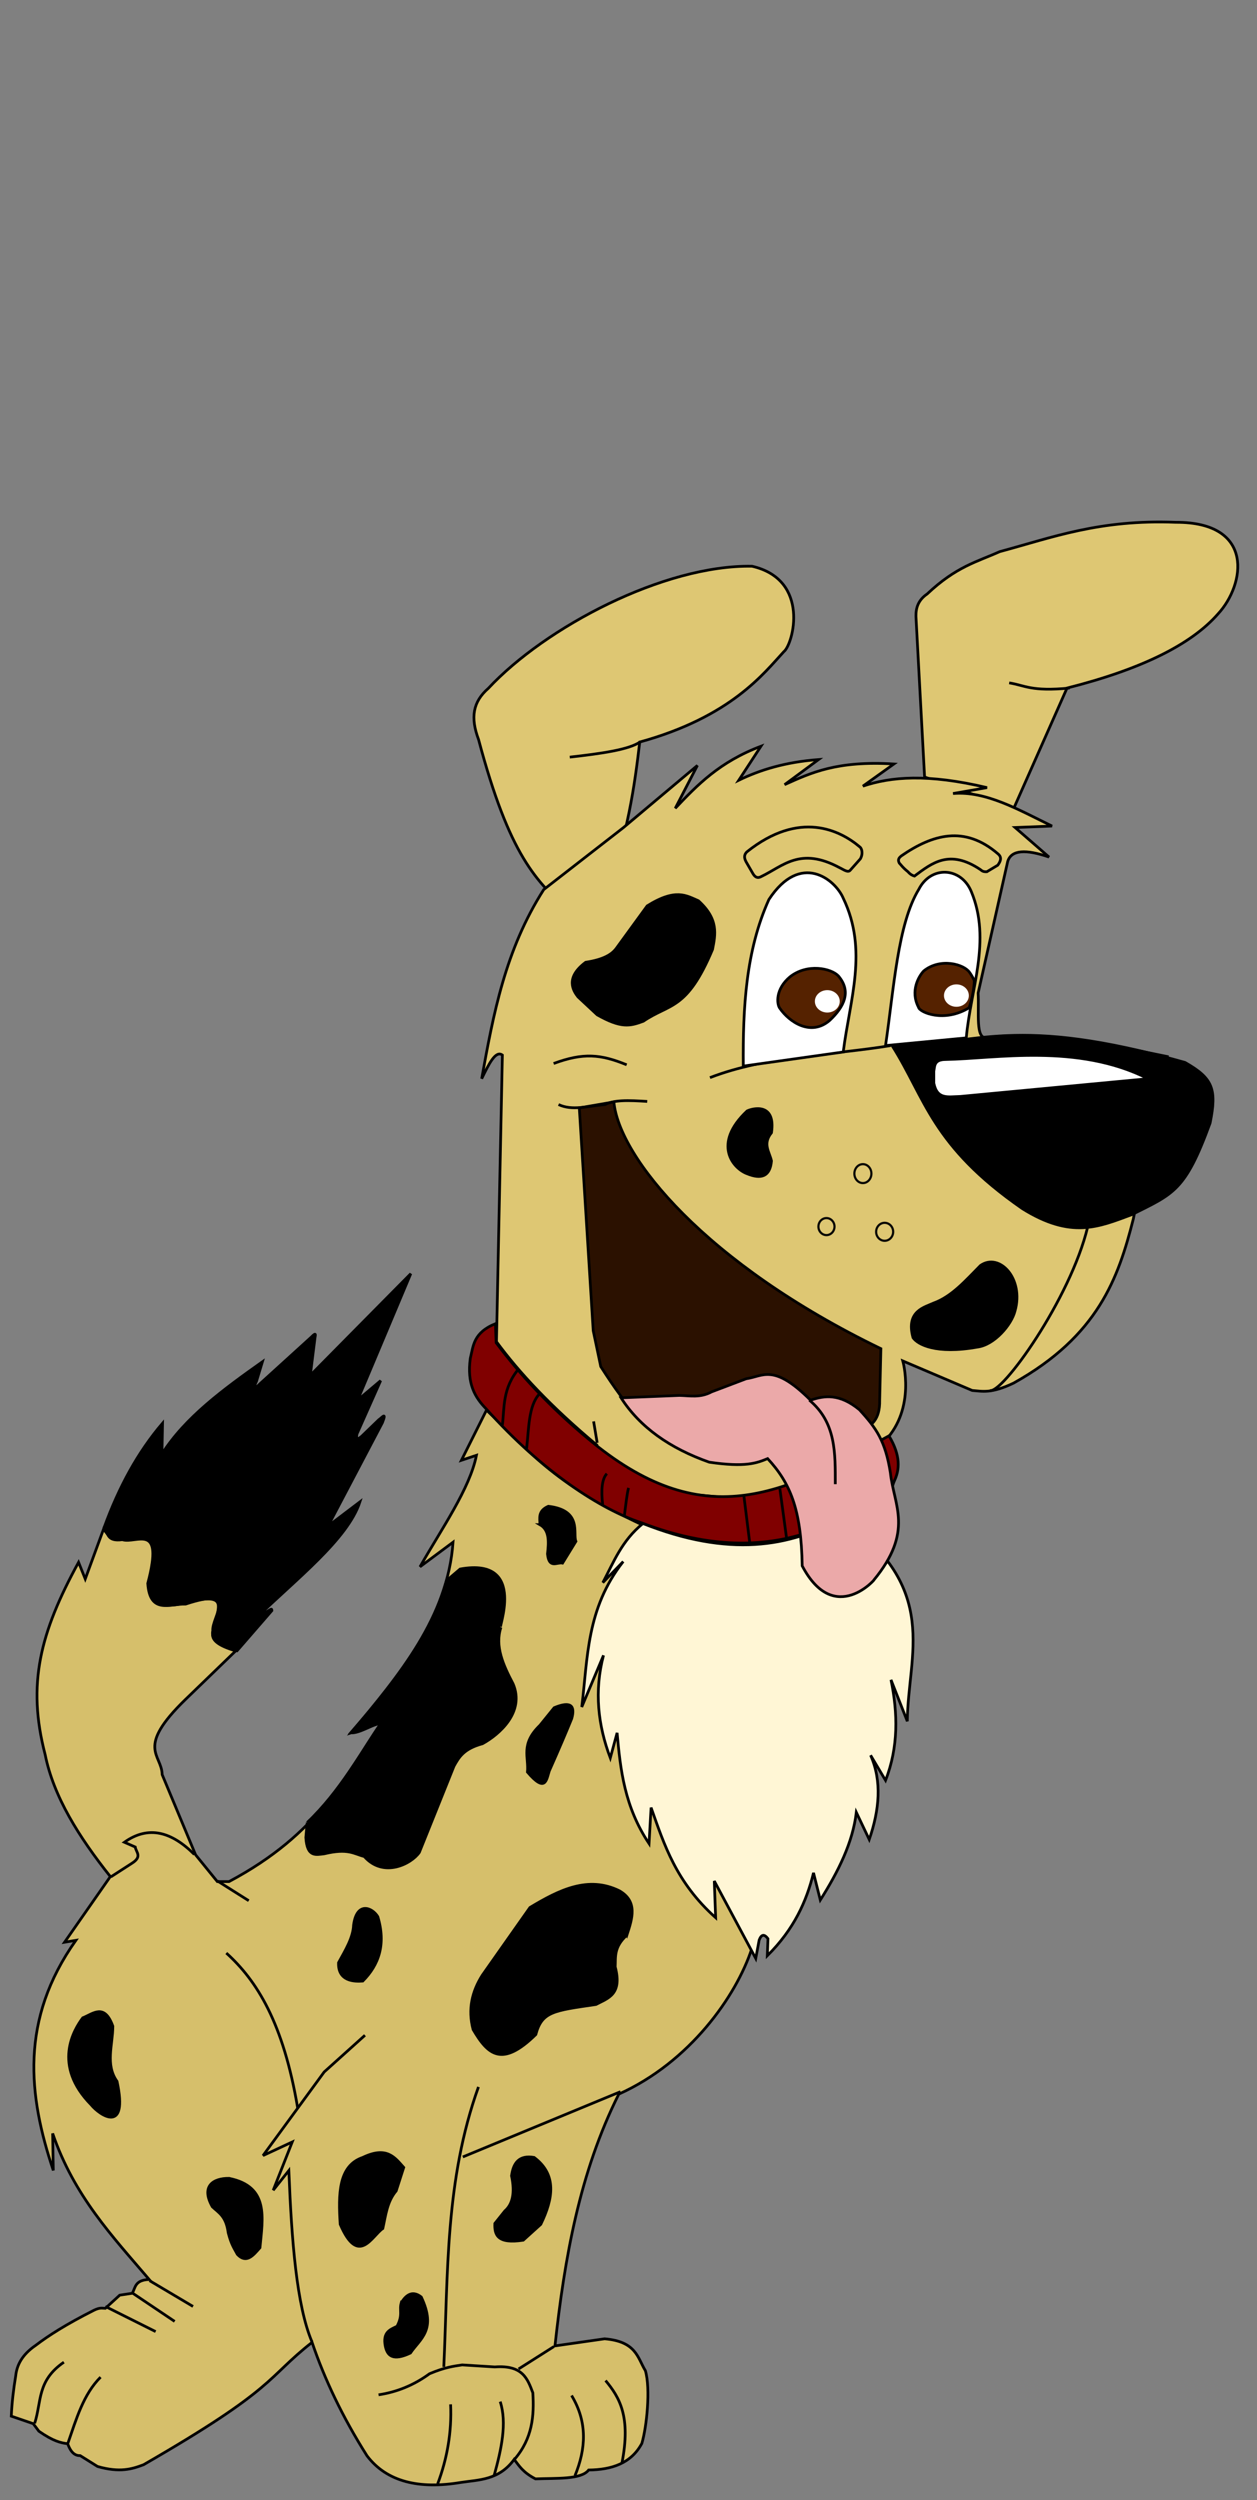 <?xml version="1.0" encoding="UTF-8" standalone="no"?>
<!-- Created with Inkscape (http://www.inkscape.org/) -->

<svg
   xmlns:dc="http://purl.org/dc/elements/1.1/"
   xmlns:cc="http://creativecommons.org/ns#"
   xmlns:rdf="http://www.w3.org/1999/02/22-rdf-syntax-ns#"
   xmlns:svg="http://www.w3.org/2000/svg"
   xmlns="http://www.w3.org/2000/svg"
   xmlns:sodipodi="http://sodipodi.sourceforge.net/DTD/sodipodi-0.dtd"
   xmlns:inkscape="http://www.inkscape.org/namespaces/inkscape"
   id="svg4136"
   version="1.1"
   inkscape:version="0.91 r13725"
   width="460.5"
   height="915.9"
   viewBox="0 0 460.5 915.9"
   sodipodi:docname="cachorro.svg"
   inkscape:export-filename="C:\Users\Lislaine-PC\Pictures\cachorro.png"
   inkscape:export-xdpi="199.84482"
   inkscape:export-ydpi="199.84482">
  <rect x="0" y="0" width="460.5" height="915.9" fill="#808080" stroke="none"/>
  <defs
     id="defs4140" />
  <sodipodi:namedview
     pagecolor="#ffffff"
     bordercolor="#666666"
     borderopacity="1"
     objecttolerance="10"
     gridtolerance="10"
     guidetolerance="10"
     inkscape:pageopacity="0"
     inkscape:pageshadow="2"
     inkscape:window-width="1024"
     inkscape:window-height="537"
     id="namedview4138"
     showgrid="false"
     inkscape:zoom="0.42440064"
     inkscape:cx="-100.00037"
     inkscape:cy="387.28861"
     inkscape:window-x="-8"
     inkscape:window-y="-8"
     inkscape:window-maximized="1"
     inkscape:current-layer="svg4136" />
  <g
     id="g3420">
    <g
       inkscape:export-ydpi="199.84482"
       inkscape:export-xdpi="199.84482"
       id="g3400">
      <path
         style="fill:#dec773;fill-rule:evenodd;stroke:#000000;stroke-width:1px;stroke-linecap:butt;stroke-linejoin:miter;stroke-opacity:1;fill-opacity:1"
         d="m 209.32,334.456 c 11.299,7.815 10.262,-2.189 12.316,-5.159 8.543,-24.527 10.805,-41.202 12.731,-57.458 33.529,-9.253 45.551,-25.288 52.777,-33.098 3.415,-2.622 9.853,-26.357 -11.629,-31.309 -32.261,-0.565 -75.686,22.284 -96.609,44.726 -5.653,4.946 -6.639,10.635 -3.578,18.785 11.324,42.457 21.052,52.079 33.992,63.512 z"
         id="path4146"
         inkscape:connector-curvature="0"
         sodipodi:nodetypes="cccccccc" />
      <path
         style="fill:none;fill-rule:evenodd;stroke:#000000;stroke-width:1px;stroke-linecap:butt;stroke-linejoin:miter;stroke-opacity:1"
         d="m 208.734,277.363 c 11.418,-1.281 21.997,-2.749 25.934,-5.693"
         id="path4148"
         inkscape:connector-curvature="0"
         sodipodi:nodetypes="cc" />
      <path
         style="fill:#dec773;fill-rule:evenodd;stroke:#000000;stroke-width:1px;stroke-linecap:butt;stroke-linejoin:miter;stroke-opacity:1;fill-opacity:1"
         d="m 338.719,284.637 -3.163,-58.825 c -0.059,-3.098 0.812,-5.964 4.111,-8.223 10.695,-10.072 18.243,-11.75 26.566,-15.497 19.413,-5.228 36.491,-11.836 64.518,-10.753 29.074,-0.119 25.394,22.819 15.497,33.524 -9.735,11.141 -27.901,20.274 -55.346,27.199 l -19.608,44.277 z"
         id="path4150"
         inkscape:connector-curvature="0"
         sodipodi:nodetypes="ccccccccc" />
      <path
         style="fill:none;fill-rule:evenodd;stroke:#000000;stroke-width:1px;stroke-linecap:butt;stroke-linejoin:miter;stroke-opacity:1"
         d="m 369.712,250.165 c 5.825,0.913 7.98,3.258 22.138,1.898"
         id="path4152"
         inkscape:connector-curvature="0"
         sodipodi:nodetypes="cc" />
      <path
         style="fill:#dec773;fill-rule:evenodd;stroke:#000000;stroke-width:1px;stroke-linecap:butt;stroke-linejoin:miter;stroke-opacity:1;fill-opacity:1"
         d="m 181.877,491.521 2.165,-105.012 c -2.526,-1.875 -5.052,3.516 -7.578,8.661 4.268,-23.568 8.598,-47.128 22.735,-69.286 l 29.23,-22.735 27.065,-22.735 -8.119,15.698 c 8.083,-8.531 16.259,-17.025 31.395,-22.735 l -8.12,12.45 c 7.83,-3.801 17.081,-6.656 29.23,-7.578 l -12.45,9.202 c 9.69,-4.357 19.121,-8.844 40.056,-7.578 l -11.367,8.12 c 10.309,-3.455 23.672,-4.62 45.469,0.541 l -12.45,2.165 c 12.089,-1.049 24.178,6.057 36.267,11.909 l -13.533,0.541 12.45,10.826 c -8.519,-2.926 -13.852,-2.665 -15.156,1.624 l -10.826,48.176 c 0.406,6.767 -1.124,17.404 3.248,16.239 20.706,-2.274 42.504,2.241 66.039,7.037 l -12.45,59.543 c -5.47,21.552 -12.843,42.787 -43.845,60.084 -8.204,3.913 -11.349,2.993 -15.156,2.707 l -25.441,-10.826 c 0,0 4.911,17.176 -6.496,29.23 l -35.726,16.78 c -7.925,1.633 -13.599,4.768 -25.441,3.789 l -23.276,-2.165 c -15.564,-0.503 -19.869,-7.679 -21.111,-16.78 -17.002,-14.208 -28.451,-26.565 -36.808,-37.891 z"
         id="path4154"
         inkscape:connector-curvature="0"
         sodipodi:nodetypes="cccccccccccccccccccccccccccccccc" />
      <path
         style="fill:#000000;fill-rule:evenodd;stroke:#000000;stroke-width:1px;stroke-linecap:butt;stroke-linejoin:miter;stroke-opacity:1"
         d="m 326.945,383.261 c 31.297,-0.598 44.544,-11.726 107.177,5.954 10.223,5.794 11.711,9.751 9.202,22.193 -9.118,24.984 -13.354,25.866 -28.689,33.561 -12.175,4.532 -22.203,8.959 -40.056,-2.165 -33.326,-23.119 -35.521,-40.401 -47.634,-59.543 z"
         id="path4156"
         inkscape:connector-curvature="0"
         sodipodi:nodetypes="cccccc" />
      <path
         style="fill:#ffffff;fill-rule:evenodd;stroke:#000000;stroke-width:1px;stroke-linecap:butt;stroke-linejoin:miter;stroke-opacity:1;fill-opacity:1;"
         d="m 420.59,395.17 -68.745,6.496 c -4.662,0.11 -8.516,1.197 -9.743,-4.872 l 0,-4.33 c 0.369,-1.981 0.054,-4.303 4.33,-4.33 18.144,-0.304 48.366,-6.037 74.158,7.037 z"
         id="path4158"
         inkscape:connector-curvature="0"
         sodipodi:nodetypes="cccccc" />
      <path
         style="fill:none;fill-rule:evenodd;stroke:#000000;stroke-width:1px;stroke-linecap:butt;stroke-linejoin:miter;stroke-opacity:1"
         d="m 260.094,394.773 c 21.027,-8.067 44.06,-8.109 66.197,-11.737"
         id="path4160"
         inkscape:connector-curvature="0"
         sodipodi:nodetypes="cc" />
      <path
         style="fill:#ffffff;fill-rule:evenodd;stroke:#000000;stroke-width:1px;stroke-linecap:butt;stroke-linejoin:miter;stroke-opacity:1"
         d="m 272.3,390.548 c -0.169,-21.287 0.902,-42.219 9.39,-61.033 11.622,-17.677 24.314,-7.323 27.23,-0.469 9.192,19.092 2.382,37.246 -10e-6,56.338 z"
         id="path4162"
         inkscape:connector-curvature="0"
         sodipodi:nodetypes="ccccc" />
      <path
         style="fill:#ffffff;fill-rule:evenodd;stroke:#000000;stroke-width:1px;stroke-linecap:butt;stroke-linejoin:miter;stroke-opacity:1"
         d="m 324.413,383.036 c 3.069,-20.843 4.464,-44.613 12.207,-57.277 4.457,-8.726 15.541,-8.172 19.249,0.939 7.375,17.84 -0.31,35.681 -1.878,53.521 z"
         id="path4164"
         inkscape:connector-curvature="0"
         sodipodi:nodetypes="ccccc" />
      <path
         style="fill:#000000;fill-rule:evenodd;stroke:#000000;stroke-width:1px;stroke-linecap:butt;stroke-linejoin:miter;stroke-opacity:1"
         d="m 211.737,365.196 c -1.703,-2.182 -4.839,-6.963 2.817,-12.676 6.627,-1.004 9.624,-2.915 11.268,-5.164 l 11.268,-15.493 c 10.499,-6.561 14.322,-3.776 18.779,-1.878 7.457,6.766 6.249,12.294 5.164,17.84 -9.428,22.444 -15.645,19.662 -25.352,26.291 -4.957,1.842 -8.146,2.597 -16.901,-2.347 z"
         id="path4166"
         inkscape:connector-curvature="0"
         sodipodi:nodetypes="ccccccccc" />
      <path
         style="fill:none;fill-rule:evenodd;stroke:#000000;stroke-width:1px;stroke-linecap:butt;stroke-linejoin:miter;stroke-opacity:1"
         d="m 202.817,389.609 c 10.883,-4.027 17.218,-3.424 26.761,0.469"
         id="path4168"
         inkscape:connector-curvature="0"
         sodipodi:nodetypes="cc" />
      <path
         style="fill:#000000;fill-rule:evenodd;stroke:#000000;stroke-width:1px;stroke-linecap:butt;stroke-linejoin:miter;stroke-opacity:1"
         d="m 282.629,425.29 c -0.716,-3.3 -3.347,-6.216 0,-10.329 1.652,-11.099 -6.837,-8.998 -8.92,-7.981 -12.805,12.047 -5.212,21.089 0,23.005 5.105,2.076 8.419,1.092 8.92,-4.695 z"
         id="path4170"
         inkscape:connector-curvature="0"
         sodipodi:nodetypes="ccccc" />
      <path
         style="fill:#000000;fill-rule:evenodd;stroke:#000000;stroke-width:1px;stroke-linecap:butt;stroke-linejoin:miter;stroke-opacity:1"
         d="m 341.954,477.394 c -3.097,1.468 -10.197,2.826 -7.471,12.644 1.681,2.47 8.383,6.162 23.563,3.448 6.233,-0.774 12.55,-8.19 13.793,-13.218 3.38,-11.867 -5.719,-21.526 -12.644,-16.667 -5.355,5.381 -10.423,11.337 -17.241,13.793 z"
         id="path4172"
         inkscape:connector-curvature="0"
         sodipodi:nodetypes="cccccc" />
      <path
         style="fill:none;fill-rule:evenodd;stroke:#000000;stroke-width:1px;stroke-linecap:butt;stroke-linejoin:miter;stroke-opacity:1"
         d="m 362.527,509.364 c 4.394,1.787 29.659,-33.633 35.948,-59.913"
         id="path4174"
         inkscape:connector-curvature="0"
         sodipodi:nodetypes="cc" />
      <path
         style="fill:#2b1100;fill-rule:evenodd;stroke:#000000;stroke-width:1px;stroke-linecap:butt;stroke-linejoin:miter;stroke-opacity:1"
         d="m 220.087,500.616 -2.758,-13.119 -5.103,-81.641 12.664,-2.183 c 1.843,20.158 33.351,59.204 97.817,90.393 l -0.437,18.777 c 0.148,7.67 -3.311,9.329 -6.55,11.354 L 275.983,535.114 c -7.762,0.38 -14.074,2.824 -28.384,-6.114 -9.898,-3.939 -17.613,-12.883 -27.511,-28.384 z"
         id="path4176"
         inkscape:connector-curvature="0"
         sodipodi:nodetypes="cccccccccc" />
      <path
         style="fill:none;fill-rule:evenodd;stroke:#000000;stroke-width:1px;stroke-linecap:butt;stroke-linejoin:miter;stroke-opacity:1"
         d="m 218.777,528.564 -1.31,-7.86"
         id="path4178"
         inkscape:connector-curvature="0" />
      <path
         style="fill:none;fill-rule:evenodd;stroke:#000000;stroke-width:1px;stroke-linecap:butt;stroke-linejoin:miter;stroke-opacity:1"
         d="m 325.713,526.337 c 5.603,12.177 2.145,13.998 1.14,18.623 -1.078,-5.448 -0.533,-10.515 -3.421,-15.963 z"
         id="path4186"
         inkscape:connector-curvature="0"
         sodipodi:nodetypes="cccc" />
      <path
         style="fill:none;fill-rule:evenodd;stroke:#000000;stroke-width:1px;stroke-linecap:butt;stroke-linejoin:miter;stroke-opacity:1"
         d="m 204.621,404.633 c 4.99,2.354 10.66,0.571 17.099,0 1.551,-0.846 3.635,-1.235 6.012,-1.372 2.844,-0.164 6.107,0.031 9.377,0.232"
         id="path4188"
         inkscape:connector-curvature="0"
         sodipodi:nodetypes="ccsc" />
      <path
         style="fill:none;fill-rule:evenodd;stroke:#000000;stroke-width:1px;stroke-linecap:butt;stroke-linejoin:miter;stroke-opacity:1"
         d="m 273.599,312.086 c -0.836,0.853 -1.232,1.926 -0.231,3.697 l 2.542,4.391 c 1.001,1.594 2.003,1.468 3.004,0.924 8.025,-3.847 14.239,-10.981 28.654,-3.235 1.425,0.653 3.076,1.987 3.928,0.924 l 3.697,-4.159 c 1.116,-1.989 0.498,-3.929 -0.231,-4.391 -7.119,-6.019 -22.012,-13.626 -41.363,1.849 z"
         id="path4190"
         inkscape:connector-curvature="0"
         sodipodi:nodetypes="ccccccccc" />
      <path
         style="fill:none;fill-rule:evenodd;stroke:#000000;stroke-width:1px;stroke-linecap:butt;stroke-linejoin:miter;stroke-opacity:1"
         d="m 330.239,313.513 c -0.754,0.64 -1.507,1.28 -0.796,2.653 0.952,0.996 1.117,1.519 3.183,3.183 0.92,1.089 1.857,1.454 2.387,1.592 6.477,-4.83 12.839,-9.955 24.138,-2.387 0.537,0.395 0.895,0.879 2.387,0.796 l 3.979,-2.387 c 1.601,-2.142 1.133,-3.344 0,-4.244 -12.157,-10.421 -23.827,-7.062 -35.279,0.796 z"
         id="path4192"
         inkscape:connector-curvature="0"
         sodipodi:nodetypes="ccccccccc" />
      <ellipse
         style="opacity:0.957;fill:none;fill-opacity:1;stroke:#000000;stroke-width:0.808;stroke-miterlimit:4;stroke-dasharray:none;stroke-opacity:1"
         id="path3356"
         cx="316.118"
         cy="429.937"
         rx="3.12"
         ry="3.466" />
      <ellipse
         style="opacity:0.957;fill:none;fill-opacity:1;stroke:#000000;stroke-width:0.808;stroke-miterlimit:4;stroke-dasharray:none;stroke-opacity:1"
         id="path3358"
         cx="324.091"
         cy="451.255"
         rx="3.12"
         ry="3.293" />
      <ellipse
         style="opacity:0.957;fill:none;fill-opacity:1;stroke:#000000;stroke-width:0.808;stroke-miterlimit:4;stroke-dasharray:none;stroke-opacity:1"
         id="path3360"
         cx="302.773"
         cy="449.348"
         rx="2.946"
         ry="3.12" />
      <path
         style="fill:#552200;fill-rule:evenodd;stroke:#000000;stroke-width:1px;stroke-linecap:butt;stroke-linejoin:miter;stroke-opacity:1"
         d="m 289.429,357.84 c -5.383,4.498 -4.876,9.878 -3.813,11.438 3.611,5.271 11.542,10.474 18.371,4.506 5.21,-4.923 8.081,-10.512 3.12,-16.291 -2.667,-2.768 -11.332,-4.647 -17.678,0.347 z"
         id="path3362"
         inkscape:connector-curvature="0"
         sodipodi:nodetypes="ccccc" />
      <path
         style="fill:#552200;fill-rule:evenodd;stroke:#000000;stroke-width:1px;stroke-linecap:butt;stroke-linejoin:miter;stroke-opacity:1"
         d="m 355.017,369.187 c -9.197,5.608 -18.177,1.631 -18.512,-0.173 -3.143,-6.006 0.118,-11.448 1.903,-13.322 6.121,-4.92 14.758,-2.466 16.782,0.519 0.405,0.55 0.87,1.253 1.73,2.941 0.066,3.35 -1.348,8.703 -1.903,10.035 z"
         id="path3364"
         inkscape:connector-curvature="0"
         sodipodi:nodetypes="cccccc" />
      <path
         style="fill:#dcc36a;fill-rule:evenodd;stroke:#000000;stroke-width:1px;stroke-linecap:butt;stroke-linejoin:miter;stroke-opacity:1;fill-opacity:0.936"
         d="m 275.413,713.887 c -5.7,17.384 -22.671,41.525 -48.717,53.264 -14.372,28.669 -19.879,60.137 -23.384,92.237 l 18.188,-2.598 c 11.627,0.989 12.018,6.894 14.94,11.692 1.925,6.623 0.502,20.532 -1.299,26.632 -3.953,7.355 -11.047,9.637 -19.487,9.743 -2.755,3.577 -11.837,2.935 -19.487,3.248 -4.589,-2.382 -5.976,-4.763 -7.795,-7.145 -5.541,7.649 -12.922,7.456 -19.487,8.444 -15.352,2.566 -27.156,-0.188 -34.427,-9.743 -9.135,-14.463 -15.618,-28.263 -20.136,-41.572 -16.823,13.188 -12.801,16.625 -61.708,44.82 -4.24,1.606 -8.684,3.008 -16.889,0.65 l -6.33,-3.964 c -1.782,0.051 -3.387,-0.962 -4.593,-4.363 -2.503,-0.31 -5.223,-0.879 -10.564,-4.593 l -2.067,-2.756 -8.038,-2.756 c 0.227,-4.899 0.803,-9.799 1.608,-14.698 0.414,-4.005 2.329,-7.823 7.349,-11.253 4.69,-3.558 10.923,-7.579 21.358,-12.861 2.221,-1.073 2.993,-0.697 4.134,-0.689 l 5.282,-4.823 4.593,-0.689 c 1.198,-2.085 0.91,-4.857 6.201,-5.052 -13.409,-15.73 -27.517,-30.552 -35.367,-53.509 l 0.23,13.55 C 10.356,767.695 7.182,739.943 27.788,710.819 l -4.134,0.689 16.767,-24.049 C 28.913,672.965 19.627,658.215 16.536,642.751 9.813,616.922 14.707,598.087 28.785,572.32 l 2.45,6.124 6.737,-18.373 c 3.524,5.841 6.178,2.987 9.187,3.675 10.422,-1.407 10.745,3.153 8.574,9.187 -0.008,7.899 -5.532,19.476 15.311,13.474 12.618,-2.634 8.032,3.333 8.574,6.737 -0.464,3.879 -6.427,7.758 6.737,11.636 L 67.981,622.54 c -18.485,17.938 -8.701,20.045 -8.574,27.56 l 12.249,29.397 7.962,9.799 4.287,0 C 117.124,671.612 126.188,650.948 139.637,631.115 l -11.024,3.675 c 17.756,-21.19 35.395,-42.425 37.359,-69.818 l -12.107,9.007 c 7.875,-13.876 18.268,-28.616 20.681,-40.854 l -5.512,1.837 9.187,-18.373 c 15.604,14.524 23.069,26.233 57.57,42.258 l -8.574,20.823 z"
         id="path3366"
         inkscape:connector-curvature="0"
         sodipodi:nodetypes="ccccccccccccccccccccccccccccccccccccccccccccccccccccccc" />
      <path
         style="fill:#000000;fill-rule:evenodd;stroke:#000000;stroke-width:1px;stroke-linecap:butt;stroke-linejoin:miter;stroke-opacity:1"
         d="m 38.112,559.674 c 5.536,-15.186 12.433,-27.727 21.434,-38.294 l -0.217,11.26 c 8.57,-13.48 22.585,-23.693 36.81,-33.779 l -2.165,7.146 c -1.923,3.966 1.004,1.275 1.083,1.083 L 114.112,489.767 c 1.982,-2.068 1.333,-0.372 1.299,0.217 l -1.732,13.858 36.81,-37.243 -19.488,46.338 8.445,-7.146 -8.661,19.488 c -0.433,1.949 0.144,2.237 1.732,0.866 l 6.279,-6.063 c 0.902,-0.507 3.048,-3.315 1.299,1.083 l -19.921,37.893 11.693,-8.878 c -4.519,13.788 -23.443,28.334 -38.109,42.657 l 4.98,-3.031 c 0.34,-0.107 0.838,-0.773 0.866,0.217 l -12.775,14.724 c -5.445,-1.55 -9.725,-3.524 -8.878,-7.362 -0.442,-4.959 9.863,-16.309 -9.96,-9.744 -5.61,-0.215 -13.079,3.909 -13.858,-7.579 6.089,-22.851 -4.284,-14.345 -9.311,-16.023 -5.859,0.802 -5.102,-2.508 -6.71,-4.363 z"
         id="path3368"
         inkscape:connector-curvature="0"
         sodipodi:nodetypes="ccccccccccccccccccccccccccc" />
      <path
         style="fill:#fff6d5;fill-rule:evenodd;stroke:#000000;stroke-width:1px;stroke-linecap:butt;stroke-linejoin:miter;stroke-opacity:1;fill-opacity:1"
         d="m 235.536,558.114 c -7.742,6.272 -10.715,14.134 -14.69,21.661 l 7.469,-7.718 c -13.558,17.289 -12.954,35.364 -15.188,53.282 l 7.967,-18.923 c -3.47,13.249 -1.997,25.674 2.49,37.596 l 2.49,-9.212 c 1.203,13.528 2.695,27.056 11.702,40.584 l 0.747,-13.196 c 4.836,13.648 9.15,27.331 23.653,40.335 l -0.498,-13.445 15.188,28.384 1.245,-6.722 c 0.767,-2.039 1.807,-2.439 3.237,-0.498 l -0.249,6.225 c 9.817,-9.746 14.383,-19.969 16.931,-30.376 l 2.49,9.959 c 6.585,-10.433 11.889,-21.026 13.196,-32.119 l 4.731,9.959 c 3.731,-10.885 4.717,-21.313 0.498,-30.874 l 5.478,9.212 c 4.766,-12.283 4.504,-24.566 1.992,-36.849 l 5.976,15.188 c 0.235,-24.534 12.355,-48.666 -24.151,-74.445 -18.797,10.68 -41.339,14.461 -72.703,1.992 z"
         id="path3370"
         inkscape:connector-curvature="0"
         sodipodi:nodetypes="ccccccccccccccccccccccccc" />
      <path
         style="fill:#800000;fill-rule:evenodd;stroke:#000000;stroke-width:1px;stroke-linecap:butt;stroke-linejoin:miter;stroke-opacity:1"
         d="m 181.507,484.913 c -8.127,3.313 -8.081,8.113 -9.212,12.698 -1.292,9.343 1.761,14.34 5.727,18.425 20.926,23.382 42.292,37.031 57.017,41.829 50.236,19.267 78.56,-3.872 92.372,-14.939 2.364,-4.466 2.516,-9.816 -1.743,-16.931 -39.472,21.888 -68.269,36.204 -110.299,0.996 -13.87,-11.532 -24.716,-23.257 -33.612,-35.106 z"
         id="path3372"
         inkscape:connector-curvature="0"
         sodipodi:nodetypes="ccccccccc" />
      <path
         style="fill:none;fill-rule:evenodd;stroke:#000000;stroke-width:1px;stroke-linecap:butt;stroke-linejoin:miter;stroke-opacity:1"
         d="m 138.683,877.308 c 6.544,-0.974 12.793,-3.426 18.674,-7.718 5.773,-2.421 8.746,-2.741 11.951,-3.237 l 11.951,0.747 c 10.33,-0.78 12.013,4.426 13.943,9.461 0.519,8.362 -0.079,16.69 -6.722,24.4"
         id="path3374"
         inkscape:connector-curvature="0"
         sodipodi:nodetypes="cccccc" />
      <path
         style="fill:none;fill-rule:evenodd;stroke:#000000;stroke-width:1px;stroke-linecap:butt;stroke-linejoin:miter;stroke-opacity:1"
         d="m 165.075,880.794 c 0.463,10.05 -1.21,19.744 -4.731,29.131"
         id="path3376"
         inkscape:connector-curvature="0"
         sodipodi:nodetypes="cc" />
      <path
         style="fill:none;fill-rule:evenodd;stroke:#000000;stroke-width:1px;stroke-linecap:butt;stroke-linejoin:miter;stroke-opacity:1"
         d="m 183.25,879.798 c 2.533,7.816 0.465,17.358 -2.241,27.139"
         id="path3378"
         inkscape:connector-curvature="0"
         sodipodi:nodetypes="cc" />
      <path
         style="fill:none;fill-rule:evenodd;stroke:#000000;stroke-width:1px;stroke-linecap:butt;stroke-linejoin:miter;stroke-opacity:1"
         d="m 189.973,867.847 12.947,-8.216"
         id="path3380"
         inkscape:connector-curvature="0" />
      <path
         style="fill:none;fill-rule:evenodd;stroke:#000000;stroke-width:1px;stroke-linecap:butt;stroke-linejoin:miter;stroke-opacity:1"
         d="m 209.393,877.557 c 5.919,9.793 5.261,19.587 1.245,29.38"
         id="path3382"
         inkscape:connector-curvature="0"
         sodipodi:nodetypes="cc" />
      <path
         style="fill:none;fill-rule:evenodd;stroke:#000000;stroke-width:1px;stroke-linecap:butt;stroke-linejoin:miter;stroke-opacity:1"
         d="m 221.842,872.079 c 5.07,6.1 9.396,13.173 5.976,30.376"
         id="path3384"
         inkscape:connector-curvature="0"
         sodipodi:nodetypes="cc" />
      <path
         style="fill:none;fill-rule:evenodd;stroke:#000000;stroke-width:1px;stroke-linecap:butt;stroke-linejoin:miter;stroke-opacity:1"
         d="m 162.585,867.1 c 1.587,-34.193 0.426,-68.387 12.698,-102.58"
         id="path3386"
         inkscape:connector-curvature="0"
         sodipodi:nodetypes="cc" />
      <path
         style="fill:none;fill-rule:evenodd;stroke:#000000;stroke-width:1px;stroke-linecap:butt;stroke-linejoin:miter;stroke-opacity:1"
         d="m 169.556,790.164 57.764,-23.902"
         id="path3388"
         inkscape:connector-curvature="0" />
      <path
         style="fill:none;fill-rule:evenodd;stroke:#000000;stroke-width:1px;stroke-linecap:butt;stroke-linejoin:miter;stroke-opacity:1"
         d="m 114.282,857.887 c -5.623,-13.311 -7.443,-36.945 -8.465,-62.743 l -5.727,7.22 6.971,-17.678 -10.706,4.98 22.408,-30.625 14.939,-13.445"
         id="path3390"
         inkscape:connector-curvature="0"
         sodipodi:nodetypes="ccccccc" />
      <path
         style="fill:none;fill-rule:evenodd;stroke:#000000;stroke-width:1px;stroke-linecap:butt;stroke-linejoin:miter;stroke-opacity:1"
         d="M 109.054,772.238 C 103.801,741.007 94.104,725.578 82.911,715.47"
         id="path3392"
         inkscape:connector-curvature="0"
         sodipodi:nodetypes="cc" />
      <path
         style="fill:none;fill-rule:evenodd;stroke:#000000;stroke-width:1px;stroke-linecap:butt;stroke-linejoin:miter;stroke-opacity:1"
         d="m 54.776,835.479 15.935,9.461"
         id="path3394"
         inkscape:connector-curvature="0" />
      <path
         style="fill:none;fill-rule:evenodd;stroke:#000000;stroke-width:1px;stroke-linecap:butt;stroke-linejoin:miter;stroke-opacity:1"
         d="m 48.8,840.21 15.188,10.208"
         id="path3396"
         inkscape:connector-curvature="0" />
      <path
         style="fill:none;fill-rule:evenodd;stroke:#000000;stroke-width:1px;stroke-linecap:butt;stroke-linejoin:miter;stroke-opacity:1"
         d="m 38.592,844.94 18.425,9.212"
         id="path3398"
         inkscape:connector-curvature="0" />
      <path
         style="fill:none;fill-rule:evenodd;stroke:#000000;stroke-width:1px;stroke-linecap:butt;stroke-linejoin:miter;stroke-opacity:1"
         d="m 12.698,887.765 c 2.587,-8.02 0.795,-15.609 10.706,-22.408"
         id="path3400"
         inkscape:connector-curvature="0"
         sodipodi:nodetypes="cc" />
      <path
         style="fill:none;fill-rule:evenodd;stroke:#000000;stroke-width:1px;stroke-linecap:butt;stroke-linejoin:miter;stroke-opacity:1"
         d="m 24.898,894.986 c 3.079,-8.84 5.658,-17.882 11.951,-24.151"
         id="path3402"
         inkscape:connector-curvature="0"
         sodipodi:nodetypes="cc" />
      <path
         style="fill:none;fill-rule:evenodd;stroke:#000000;stroke-width:1px;stroke-linecap:butt;stroke-linejoin:miter;stroke-opacity:1"
         d="m 40.584,687.584 7.718,-4.98 c 3.973,-2.5 1.509,-4.081 1.245,-5.976 l -3.984,-1.743 c 8.904,-6.333 17.404,-3.776 25.645,4.482"
         id="path3404"
         inkscape:connector-curvature="0"
         sodipodi:nodetypes="ccccc" />
      <path
         style="fill:none;fill-rule:evenodd;stroke:#000000;stroke-width:1px;stroke-linecap:butt;stroke-linejoin:miter;stroke-opacity:1"
         d="m 79.674,689.078 11.453,7.22"
         id="path3406"
         inkscape:connector-curvature="0" />
      <path
         style="fill:#000000;fill-rule:evenodd;stroke:#000000;stroke-width:1px;stroke-linecap:butt;stroke-linejoin:miter;stroke-opacity:1"
         d="m 112.54,667.666 -0.498,5.478 c 0.45,7.365 3.706,6.311 6.722,5.976 8.796,-2.105 10.849,0.004 14.69,0.996 7.034,7.993 17.256,2.713 20.167,-1.494 l 12.698,-31.621 c 1.775,-3.167 3.503,-6.345 10.457,-8.216 6.117,-3.37 15.588,-11.559 11.204,-21.91 -3.632,-6.888 -6.73,-13.777 -4.482,-20.665 -1.778,2.239 10.428,-26.033 -14.939,-21.412 l -4.98,4.233 c -6.826,23.91 -21.2,39.586 -35.106,55.772 3.048,0.235 7.16,-2.599 12.2,-4.233 -9.319,12.378 -15.804,25.323 -28.135,37.098 z"
         id="path3408"
         inkscape:connector-curvature="0"
         sodipodi:nodetypes="cccccccccccccc" />
      <path
         style="fill:none;fill-rule:evenodd;stroke:#000000;stroke-width:1px;stroke-linecap:butt;stroke-linejoin:miter;stroke-opacity:1"
         d="m 184.039,522.1 c 0.804,-6.418 -0.051,-13.512 6.124,-20.823"
         id="path3410"
         inkscape:connector-curvature="0"
         sodipodi:nodetypes="cc" />
      <path
         style="fill:none;fill-rule:evenodd;stroke:#000000;stroke-width:1px;stroke-linecap:butt;stroke-linejoin:miter;stroke-opacity:1"
         d="m 192.919,530.674 c 0.833,-7.333 0.694,-15.638 4.593,-19.904"
         id="path3412"
         inkscape:connector-curvature="0"
         sodipodi:nodetypes="cc" />
      <path
         style="fill:none;fill-rule:evenodd;stroke:#000000;stroke-width:1px;stroke-linecap:butt;stroke-linejoin:miter;stroke-opacity:1"
         d="m 220.785,551.191 c -0.59,-5.244 -0.324,-9.346 1.531,-11.33"
         id="path3414"
         inkscape:connector-curvature="0"
         sodipodi:nodetypes="cc" />
      <path
         style="fill:none;fill-rule:evenodd;stroke:#000000;stroke-width:1px;stroke-linecap:butt;stroke-linejoin:miter;stroke-opacity:1"
         d="m 228.747,555.172 c 0.51,-4.047 1.021,-8.414 1.531,-10.105"
         id="path3416"
         inkscape:connector-curvature="0"
         sodipodi:nodetypes="cc" />
      <path
         style="fill:none;fill-rule:evenodd;stroke:#000000;stroke-width:1px;stroke-linecap:butt;stroke-linejoin:miter;stroke-opacity:1"
         d="m 274.68,565.277 -2.144,-17.148"
         id="path3418"
         inkscape:connector-curvature="0" />
      <path
         style="fill:none;fill-rule:evenodd;stroke:#000000;stroke-width:1px;stroke-linecap:butt;stroke-linejoin:miter;stroke-opacity:1"
         d="m 288.154,563.44 -2.45,-18.067"
         id="path3420"
         inkscape:connector-curvature="0" />
      <path
         style="fill:none;fill-rule:evenodd;stroke:#000000;stroke-width:1px;stroke-linecap:butt;stroke-linejoin:miter;stroke-opacity:1"
         d="m 280.805,533.124 c -4.083,-1.816 -7.86,-3.078 -11.943,-2.45"
         id="path3422"
         inkscape:connector-curvature="0"
         sodipodi:nodetypes="cc" />
      <path
         style="fill:#000000;fill-rule:evenodd;stroke:#000000;stroke-width:1px;stroke-linecap:butt;stroke-linejoin:miter;stroke-opacity:1"
         d="m 129.531,705.22 c 1.201,-8.803 6.87,-6.424 8.88,-3.062 3.006,10.061 0.453,17.595 -5.512,23.579 -3.058,0.248 -9.152,0.123 -8.88,-6.737 2.525,-4.593 5.346,-9.187 5.512,-13.78 z"
         id="path3424"
         inkscape:connector-curvature="0"
         sodipodi:nodetypes="ccccc" />
      <path
         style="fill:#000000;fill-rule:evenodd;stroke:#000000;stroke-width:1px;stroke-linecap:butt;stroke-linejoin:miter;stroke-opacity:1"
         d="m 201.187,648.875 c -1.027,3.357 -1.424,7.972 -7.962,0.306 0.559,-5.5 -2.626,-10.168 4.593,-17.148 l 5.206,-6.431 c 5.981,-2.511 7.796,-0.855 6.431,3.981 -2.034,4.987 -4.605,11.048 -8.268,19.292 z"
         id="path3426"
         inkscape:connector-curvature="0"
         sodipodi:nodetypes="cccccc" />
      <path
         style="fill:#000000;fill-rule:evenodd;stroke:#000000;stroke-width:1px;stroke-linecap:butt;stroke-linejoin:miter;stroke-opacity:1"
         d="m 197.819,558.54 c -0.086,-2.467 -0.77,-5.054 3.062,-6.737 12.615,1.48 8.879,10.145 10.105,12.861 l -4.9,7.962 c -2.029,-0.451 -4.954,2.231 -5.512,-3.368 0.491,-4.418 0.759,-8.703 -2.756,-10.718 z"
         id="path3428"
         inkscape:connector-curvature="0"
         sodipodi:nodetypes="cccccc" />
      <path
         style="fill:#000000;fill-rule:evenodd;stroke:#000000;stroke-width:1px;stroke-linecap:butt;stroke-linejoin:miter;stroke-opacity:1"
         d="m 229.666,708.895 c -4.861,4.451 -4.097,7.964 -4.287,11.636 2.675,10.174 -2.647,11.463 -7.043,13.78 -15.628,2.284 -19.803,2.638 -22.048,11.024 -12.418,12.172 -17.537,7.405 -22.967,-1.837 -1.988,-7.524 -0.35,-14.011 3.368,-19.904 l 17.455,-24.804 c 10.631,-6.409 21.332,-11.765 32.766,-6.124 6.771,3.905 4.777,10.064 2.756,16.23 z"
         id="path3430"
         inkscape:connector-curvature="0"
         sodipodi:nodetypes="ccccccccc" />
      <path
         style="fill:#000000;fill-rule:evenodd;stroke:#000000;stroke-width:1px;stroke-linecap:butt;stroke-linejoin:miter;stroke-opacity:1"
         d="m 187.407,797.086 c 0.623,-4.734 2.762,-7.7 8.268,-6.737 8.389,6.273 7.049,14.978 2.45,24.498 l -6.431,5.818 c -9.487,1.468 -10.598,-1.95 -10.412,-6.124 l 3.675,-4.593 c 2.736,-2.368 3.794,-6.413 2.45,-12.861 z"
         id="path3432"
         inkscape:connector-curvature="0"
         sodipodi:nodetypes="ccccccc" />
      <path
         style="fill:#000000;fill-rule:evenodd;stroke:#000000;stroke-width:1px;stroke-linecap:butt;stroke-linejoin:miter;stroke-opacity:1"
         d="m 145.149,802.598 c -3.381,4.011 -3.836,8.997 -4.9,13.78 -3.952,2.623 -8.912,14.101 -15.617,-1.531 -0.712,-11.056 -0.653,-21.47 8.268,-24.498 8.825,-4.238 11.718,7.8e-4 15.005,3.675 z"
         id="path3434"
         inkscape:connector-curvature="0"
         sodipodi:nodetypes="cccccc" />
      <path
         style="fill:#000000;fill-rule:evenodd;stroke:#000000;stroke-width:1px;stroke-linecap:butt;stroke-linejoin:miter;stroke-opacity:1"
         d="m 83.905,798.005 c -5.764,-0.074 -10.403,2.844 -6.124,10.412 2.323,2.205 5.041,3.422 5.818,9.493 1.123,4.431 2.246,5.83 3.368,7.962 3.294,3.484 5.769,0.424 8.268,-2.45 1.004,-10.862 3.453,-22.448 -11.33,-25.416 z"
         id="path3436"
         inkscape:connector-curvature="0"
         sodipodi:nodetypes="cccccc" />
      <path
         style="fill:#000000;fill-rule:evenodd;stroke:#000000;stroke-width:1px;stroke-linecap:butt;stroke-linejoin:miter;stroke-opacity:1"
         d="m 30.316,739.211 c 3.872,-1.542 7.927,-5.473 11.024,3.062 -0.025,6.826 -2.842,14.118 1.531,20.211 4.212,19.49 -6.208,12.583 -9.493,8.574 -14.292,-14.518 -6.294,-27.535 -3.062,-31.847 z"
         id="path3438"
         inkscape:connector-curvature="0"
         sodipodi:nodetypes="ccccc" />
      <path
         style="fill:#000000;fill-rule:evenodd;stroke:#000000;stroke-width:1px;stroke-linecap:butt;stroke-linejoin:miter;stroke-opacity:1"
         d="m 146.986,843.632 c 2.057,-3.462 4.476,-4.396 7.349,-2.144 5.726,12.129 -0.476,15.312 -3.981,20.517 -6.421,3.022 -8.44,1.014 -9.187,-2.45 -1.052,-5.273 1.781,-6.125 4.287,-7.349 2.243,-4.285 0.739,-5.741 1.531,-8.574 z"
         id="path3440"
         inkscape:connector-curvature="0"
         sodipodi:nodetypes="cccccc" />
      <g
         transform="translate(0.438,1.411)"
         id="g4251"
         style="fill:#eba9a9;fill-opacity:1">
        <path
           sodipodi:nodetypes="cccccccccccc"
           inkscape:connector-curvature="0"
           id="path4180"
           d="m 227.074,510.66 c 6.955,10.828 17.95,18.515 32.314,23.581 13.261,1.945 17.389,0.341 21.397,-1.31 8.247,8.926 12.321,18.514 12.664,39.301 11.965,22.721 27.555,3.876 26.201,5.24 14.831,-17.974 7.349,-27.448 6.114,-39.301 -1.837,-11.7 -5.166,-16.392 -11.354,-23.144 -7.227,-5.949 -12.71,-5.271 -17.904,-3.493 -13.598,-13.589 -17.383,-8.733 -23.581,-7.86 l -12.664,4.803 c -4.227,2.272 -7.944,1.392 -11.79,1.31 z"
           style="fill:#eba9a9;fill-rule:evenodd;stroke:#000000;stroke-width:1px;stroke-linecap:butt;stroke-linejoin:miter;stroke-opacity:1;fill-opacity:1" />
        <path
           sodipodi:nodetypes="cc"
           inkscape:connector-curvature="0"
           id="path4182"
           d="m 296.068,511.515 c 9.872,8.25 9.48,19.58 9.502,30.785"
           style="fill:#eba9a9;fill-rule:evenodd;stroke:#000000;stroke-width:1px;stroke-linecap:butt;stroke-linejoin:miter;stroke-opacity:1;fill-opacity:1" />
      </g>
    </g>
    <ellipse
       ry="3.853"
       rx="4.306"
       cy="366.828"
       cx="303.083"
       id="path3401"
       style="opacity:1;fill:#ffffff;fill-opacity:1;stroke:#ffffff;stroke-width:0.5;stroke-linejoin:miter;stroke-miterlimit:4;stroke-dasharray:none;stroke-dashoffset:0;stroke-opacity:1" />
    <ellipse
       ry="3.853"
       rx="4.306"
       cy="364.719"
       cx="350.38"
       id="path3401-2"
       style="opacity:1;fill:#ffffff;fill-opacity:1;stroke:#ffffff;stroke-width:0.5;stroke-linejoin:miter;stroke-miterlimit:4;stroke-dasharray:none;stroke-dashoffset:0;stroke-opacity:1" />
  </g>
</svg>
